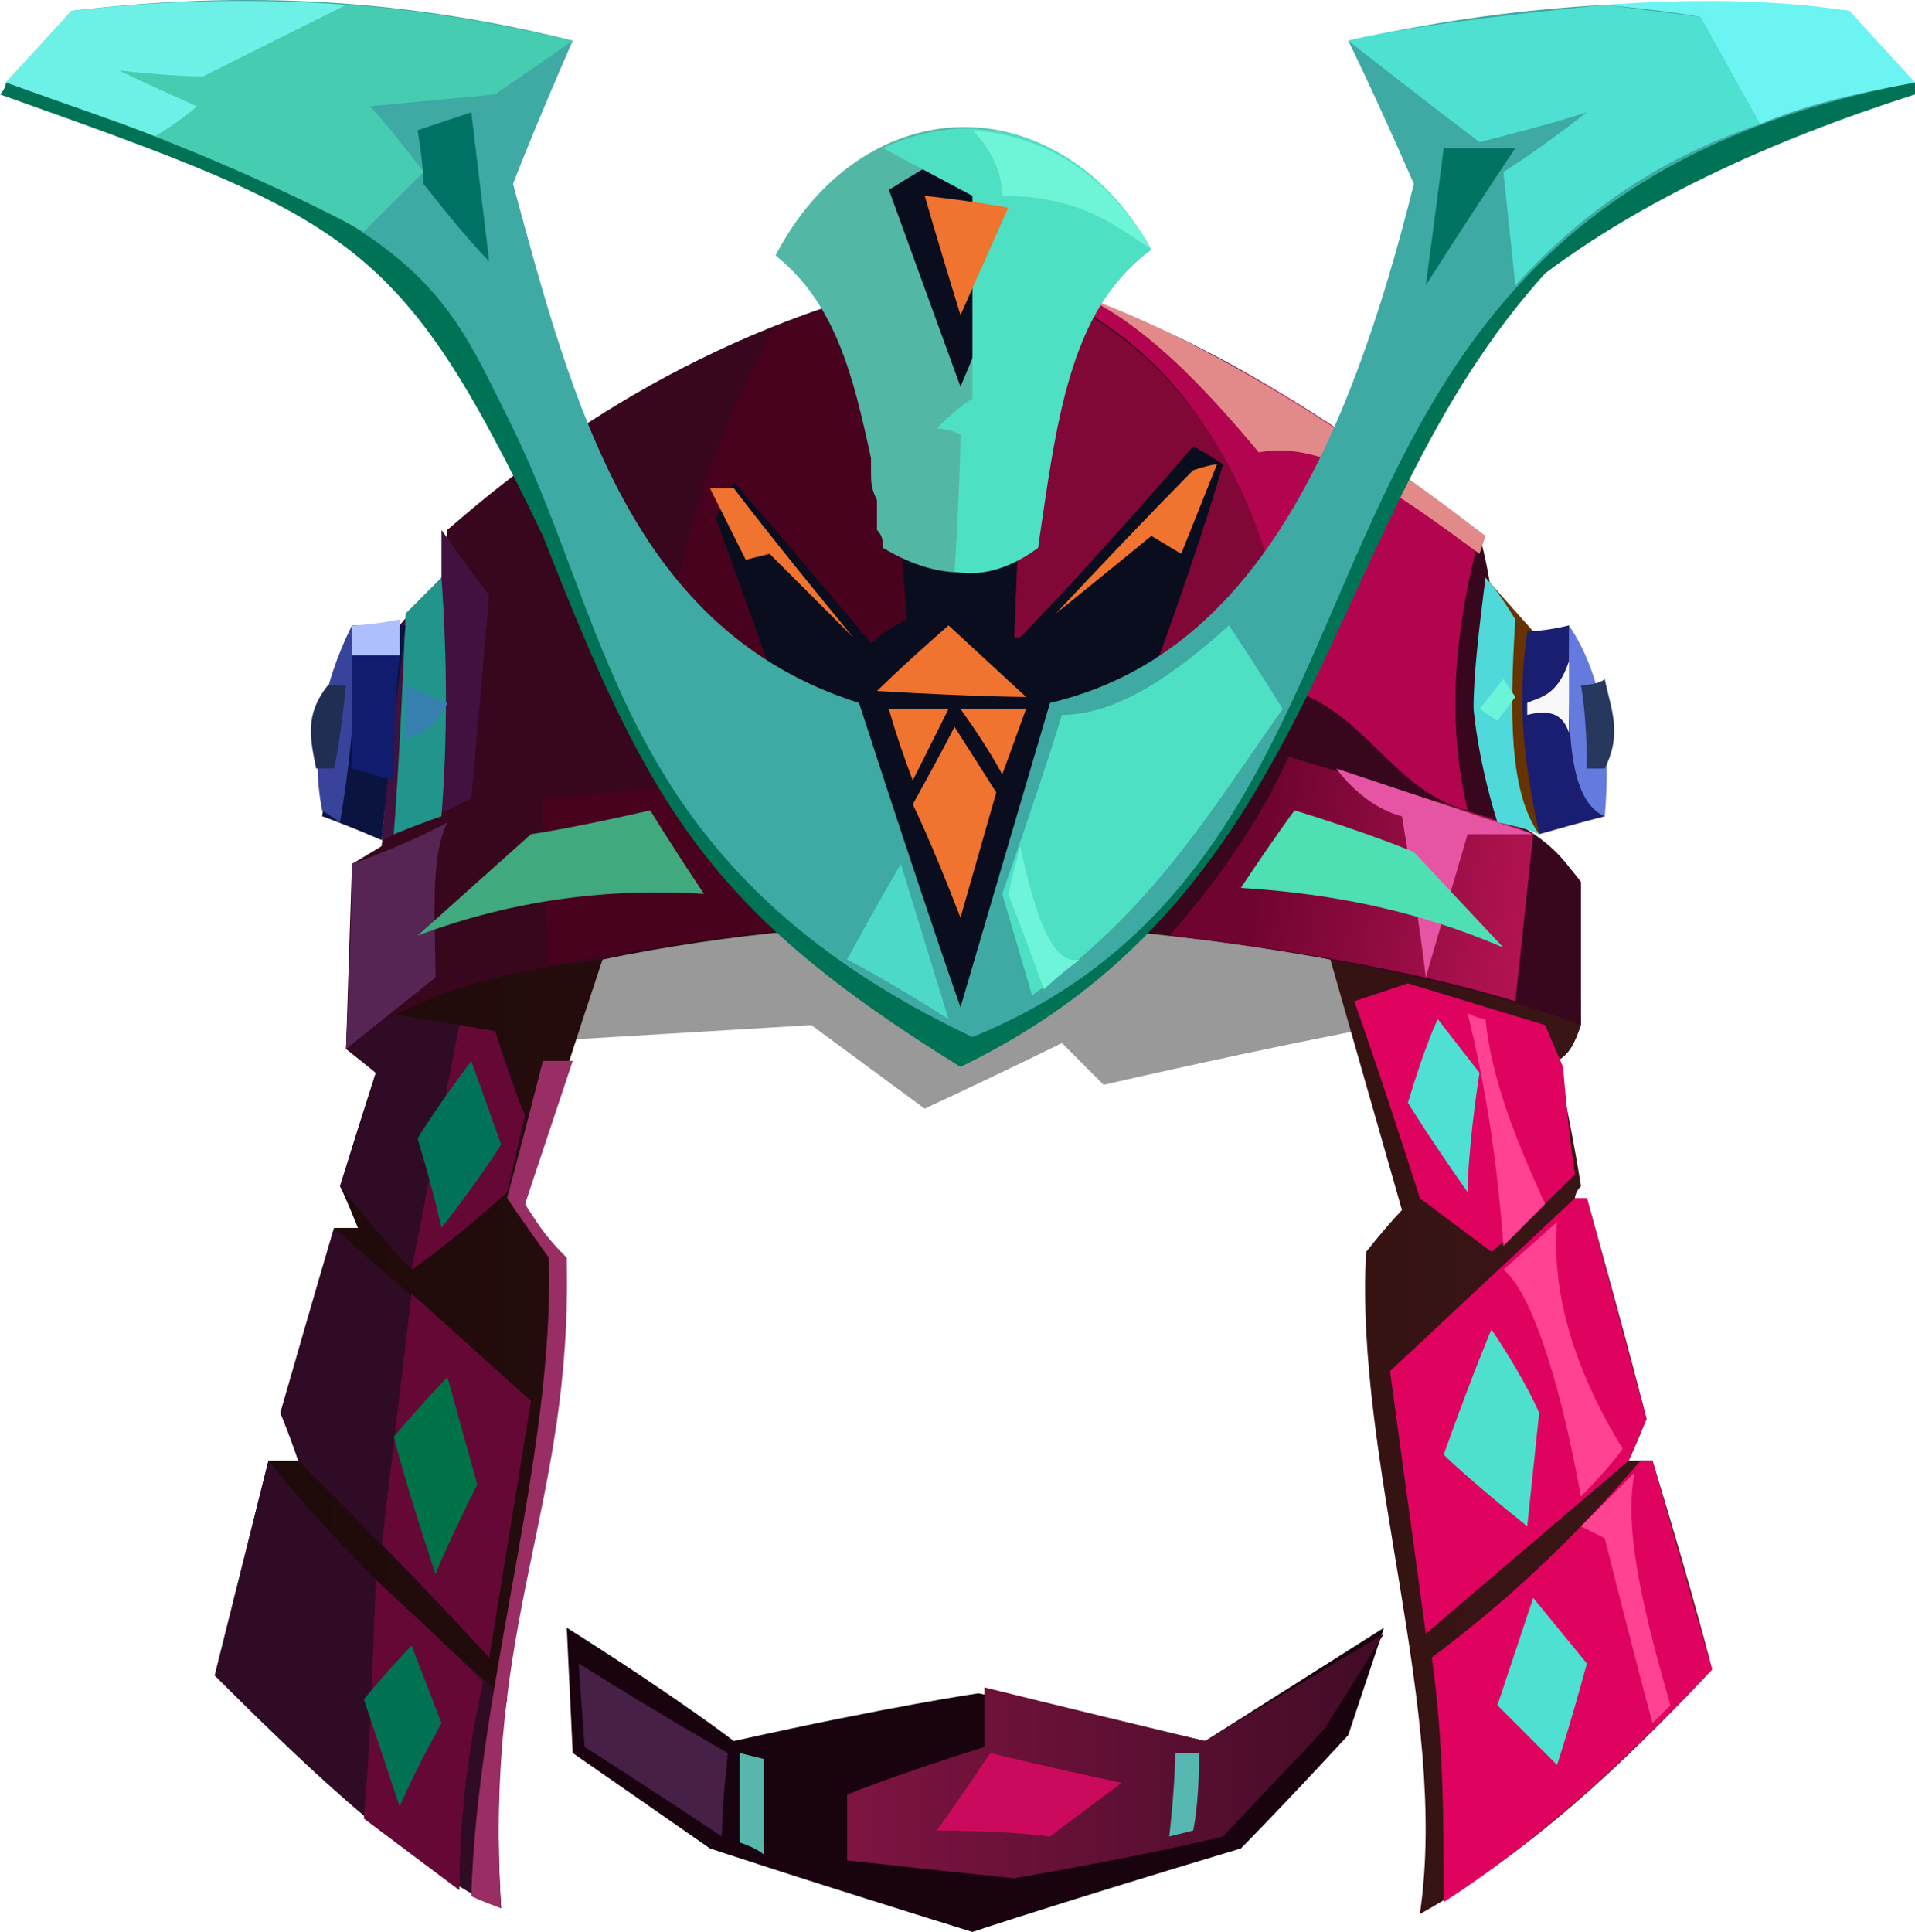 <?xml version="1.0" encoding="UTF-8" standalone="no"?>
<svg
   width="321"
   height="323.821"
   viewBox="0 0 321 323.821"
   version="1.1"
   id="svg95"
   sodipodi:docname="cb-layer-0784.svg"
   xmlns:inkscape="http://www.inkscape.org/namespaces/inkscape"
   xmlns:sodipodi="http://sodipodi.sourceforge.net/DTD/sodipodi-0.dtd"
   xmlns="http://www.w3.org/2000/svg"
   xmlns:svg="http://www.w3.org/2000/svg">
  <sodipodi:namedview
     id="namedview97"
     pagecolor="#ffffff"
     bordercolor="#666666"
     borderopacity="1.0"
     inkscape:pageshadow="2"
     inkscape:pageopacity="0.0"
     inkscape:pagecheckerboard="0" />
  <defs
     id="defs17">
    <linearGradient
       x1="92.468"
       y1="33.336"
       x2="31.723"
       y2="33.336"
       id="id-67294"
       gradientTransform="scale(1.482,0.675)"
       gradientUnits="userSpaceOnUse">
      <stop
         stop-color="#410B26"
         offset="0%"
         id="stop2" />
      <stop
         stop-color="#7E1441"
         offset="100%"
         id="stop4" />
    </linearGradient>
    <linearGradient
       x1="300.954"
       y1="174.515"
       x2="37.75"
       y2="174.515"
       id="id-67295"
       gradientTransform="scale(0.954,1.049)"
       gradientUnits="userSpaceOnUse">
      <stop
         stop-color="#3D1616"
         offset="0%"
         id="stop7" />
      <stop
         stop-color="#1D0909"
         offset="100%"
         id="stop9" />
    </linearGradient>
    <linearGradient
       x1="210.698"
       y1="179.914"
       x2="172.69"
       y2="174.913"
       id="id-67296"
       gradientTransform="scale(1.22,0.82)"
       gradientUnits="userSpaceOnUse">
      <stop
         stop-color="#B21351"
         offset="0%"
         id="stop12" />
      <stop
         stop-color="#6E042F"
         offset="100%"
         id="stop14" />
    </linearGradient>
  </defs>
  <g
     transform="translate(0,-0.179)"
     id="id-67297">
    <g
       transform="translate(95,272)"
       id="id-67298">
      <path
         d="m 0,1 c 19,12 28,19 28,19 27,-6 41,-8 41,-8 25,5 38,8 38,8 L 137,1 c -4,12 -6,18 -6,18 C 119,32 113,38 113,38 83,47 68,52 68,52 39,43 24,38 24,38 L 1,22 Z"
         fill="#19030f"
         id="id-67299" />
      <path
         d="M 27,22 C 26,31 26,36 26,36 11,26 3,21 3,21 L 2,7 c 16,10 25,15 25,15 z"
         fill="#472048"
         id="id-67300" />
      <path
         d="m 29,37 c 3,1 4,2 4,2 0,-11 0,-16 0,-16 l -4,-1 c 0,10 0,15 0,15 z"
         fill="#56b8ab"
         id="id-67301" />
      <path
         d="m 47,29 c 0,7 0,11 0,11 18,2 28,3 28,3 23,-4 35,-7 35,-7 L 127,18 137,2 107,20 C 82,14 70,11 70,11 v 10 c -16,5 -23,8 -23,8 z"
         fill="url(#id-67294)"
         id="id-67302"
         style="fill:url(#id-67294)" />
      <path
         d="m 71,22 c -6,9 -9,13 -9,13 12,0 19,1 19,1 L 93,27 C 79,24 71,22 71,22 Z"
         fill="#cb0a5d"
         id="id-67303" />
      <path
         d="m 102,22 c 3,0 4,0 4,0 0,9 -1,13 -1,13 l -4,1 c 1,-9 1,-14 1,-14 z"
         fill="#56b8b0"
         id="id-67304" />
    </g>
    <path
       d="m 86,175 50,-3 19,14 c 15,-7 23,-11 23,-11 5,5 7,7 7,7 35,-8 53,-11 53,-11 -3,-11 -4,-17 -4,-17 -47,-5 -95,-6 -144,2 z"
       fill="#000000"
       fill-opacity="0.4"
       id="id-67305" />
    <path
       d="m 84,320 c -14,-6 -32,-23 -48,-39 6,-24 9,-36 9,-36 4,0 5,0 5,0 -2,-6 -3,-8 -3,-8 6,-21 9,-31 9,-31 3,0 4,0 4,0 -2,-5 -3,-7 -3,-7 4,-13 6,-19 6,-19 -3,-3 -5,-4 -5,-4 1,-20 1,-31 1,-31 4,-2 5,-3 5,-3 2,-25 3,-37 3,-37 5,-6 8,-9 8,-9 0,-5 0,-7 0,-7 22,-18 47,-36 89,-44 22,5 48,16 84,45 4,14 3,31 4,47 4,2 9,5 12,10 1,17 1,25 1,25 -1,3 -2,5 -4,6 3,14 4,21 4,21 -1,1 -1,2 -1,2 2,0 2,0 2,0 7,25 10,37 10,37 -2,5 -3,7 -3,7 3,0 4,0 4,0 7,23 10,35 10,35 -15,16 -31,31 -49,41 5,-34 -11,-76 -9,-111 4,-5 6,-7 6,-7 -8,-28 -12,-42 -12,-42 -39,-7 -78,-9 -122,0 -9,27 -13,41 -13,41 2,4 4,7 7,9 0,45 -14,59 -11,109 z"
       fill="url(#id-67295)"
       id="id-67306"
       style="fill:url(#id-67295)" />
    <path
       d="m 45,245 c 12,15 26,28 40,40 -2,11 -2,23 -1,35 -14,-6 -31,-22 -48,-39 6,-24 9,-36 9,-36 z"
       fill="#300b26"
       id="id-67307" />
    <path
       d="m 61,305 c 1,-12 1,-15 2,-40 12,11 18,17 18,17 -2,9 -4,21 -4,35"
       fill="#650836"
       id="id-67308" />
    <path
       d="m 84,320 c -3,-1 -5,-2 -5,-2 1,-35 14,-74 13,-107 -5,-7 -7,-10 -7,-10 4,-15 6,-23 6,-23 h 5 l -8,24 c 2,3 3,5 7,9 1,42 -14,60 -11,109 z"
       fill="#982e63"
       id="id-67309" />
    <path
       d="m 67,303 c -4,-12 -6,-18 -6,-18 5,-6 8,-9 8,-9 l 5,13 c -5,9 -7,14 -7,14 z"
       fill="#007253"
       id="id-67310" />
    <path
       d="m 47,237 c 2,5 3,8 3,8 22,22 32,33 32,33 l 7,-43 -33,-29 z"
       fill="#300b26"
       id="id-67311" />
    <path
       d="m 64,259 5,-42 20,18 -7,43 C 70,265 64,259 64,259 Z"
       fill="#650836"
       id="id-67312" />
    <path
       d="m 73,264 c -5,-15 -7,-23 -7,-23 6,-7 9,-10 9,-10 l 5,18 c -5,10 -7,15 -7,15 z"
       fill="#007247"
       id="id-67313" />
    <path
       d="m 57,199 c 8,10 12,14 12,14 11,-8 16,-13 16,-13 2,-8 3,-12 3,-12 -3,-10 -5,-15 -5,-15 -12,-2 -18,-3 -18,-3 l -7,6 5,4 c -4,13 -6,19 -6,19 z"
       fill="#300b26"
       id="id-67314" />
    <path
       d="m 69,213 8,-41 6,1 c 3,10 5,14 5,14 l -3,13 c -10,9 -16,13 -16,13 z"
       fill="#650836"
       id="id-67315" />
    <path
       d="m 70,191 c 3,10 4,15 4,15 7,-9 10,-14 10,-14 l -5,-14 c -6,8 -9,13 -9,13 z"
       fill="#00725a"
       id="id-67316" />
    <path
       d="m 58,176 c 9,-8 24,-13 43,-15 40,-9 81,-8 122,0 15,3 29,6 42,11 v -24 c -3,-4 -7,-8 -13,-11 -1,-16 0,-31 -4,-47 C 224,71 199,53 164,45 127,52 99,68 75,89 v 7 l -8,9 -3,37 -5,3 z"
       fill="#38061d"
       id="id-67317" />
    <path
       d="m 58,176 c 1,-21 1,-31 1,-31 11,-4 16,-7 16,-7 -3,6 -2,17 -2,26 -10,8 -15,12 -15,12 z"
       fill="#572554"
       id="id-67318" />
    <path
       d="m 92,162 c -1,-19 -1,-28 -1,-28 13,-1 20,-2 20,-2 -1,-25 4,-51 19,-77 11,-4 22,-8 34,-10 l 2,110 c -17,-1 -42,1 -74,7 z"
       fill="#49021e"
       id="id-67319" />
    <path
       d="m 118,150 c -6,-9 -9,-14 -9,-14 -13,3 -20,4 -20,4 l -19,17 c 16,-6 32,-8 48,-7 z"
       fill="#40a97d"
       id="id-67320" />
    <path
       d="m 257,140 c -2,19 -3,28 -3,28 -13,-4 -32,-8 -58,-11 8,-9 15,-19 20,-30 23,7 37,11 41,13 z"
       fill="url(#id-67296)"
       id="id-67321"
       style="fill:url(#id-67296)" />
    <path
       d="m 239,164 7,-24 h 11 l -33,-11 c 3,4 7,7 11,8 3,18 4,27 4,27 z"
       fill="#e655a3"
       id="id-67322" />
    <path
       d="m 208,149 c 6,-9 9,-13 9,-13 13,4 20,7 20,7 l 15,16 c -14,-6 -28,-9 -44,-10 z"
       fill="#4ee0b3"
       id="id-67323" />
    <path
       d="m 246,136 c -3,-13 -3,-27 2,-46 -31,-26 -59,-39 -84,-45 34,9 48,36 53,71 12,4 17,17 29,20 z"
       fill="#b30450"
       id="id-67324" />
    <path
       d="m 166,155 51,-39 C 212,74 192,53 164,45 Z"
       fill="#810736"
       id="id-67325" />
    <path
       d="m 182,50 c 10,5 19,14 29,26 11,-2 22,6 37,17 l 1,-3 C 223,70 201,57 182,50 Z"
       fill="#e28a8a"
       id="id-67326" />
    <path
       d="m 161,170 c 22,-40 33,-59 33,-59 8,-22 11,-33 11,-33 -3,-2 -5,-3 -5,-3 -19,22 -29,32 -29,32 -1,0 -1,0 -1,0 2,-49 3,-73 3,-73 -8,-6 -12,-9 -12,-9 -9,5 -13,7 -13,7 2,48 4,72 4,72 -4,2 -6,4 -6,4 -15,-18 -23,-27 -23,-27 -2,4 -3,6 -3,6 l 9,25 c 21,38 32,58 32,58 z"
       fill="#090d1d"
       id="id-67327" />
    <path
       d="m 161,154 c -5,-13 -8,-19 -8,-19 5,-9 7,-13 7,-13 l 7,11 c -4,14 -6,21 -6,21 z"
       fill="#f0732f"
       id="id-67328" />
    <path
       d="m 153,131 c -3,-8 -4,-12 -4,-12 h 10 c -4,8 -6,12 -6,12 z"
       fill="#f0732f"
       id="id-67329" />
    <path
       d="m 161,119 c 5,7 7,11 7,11 l 4,-11 c -7,0 -11,0 -11,0 z"
       fill="#f0732f"
       id="id-67330" />
    <path
       d="m 147,116 c 17,1 25,1 25,1 l -13,-12 c -8,7 -12,11 -12,11 z"
       fill="#f0732f"
       id="id-67331" />
    <path
       d="M 143,107 C 129,90 123,82 123,82 c -3,0 -4,0 -4,0 4,8 6,12 6,12 l 4,-1 c 9,9 14,14 14,14 z"
       fill="#f0732f"
       id="id-67332" />
    <path
       d="m 177,103 c 15,-16 23,-24 23,-24 3,-1 4,-1 4,-1 -4,10 -6,15 -6,15 l -5,-3 c -11,9 -16,13 -16,13 z"
       fill="#f0732f"
       id="id-67333" />
    <path
       d="m 193,42 c -11,8 -17,24 -19,50 -8,5 -16,6 -26,0 0,-1 0,-2 -1,-3 v -1 c 0,0 0,-1 0,-1 v -1 c 0,0 0,-1 0,-1 v -1 c -1,-2 -1,-3 -1,-5 v -1 0 -1 C 143,63 140,51 130,43 144,16 176,13 193,42 Z M 161,25 c 0,0 -4,2 -12,7 0,0 4,11 12,33 v 0 l 13,-31 z"
       fill="#53b7a6"
       id="id-67334" />
    <path
       d="m 160,96 c 1,-16 1,-23 1,-23 -2,-1 -4,-1 -4,-1 4,-4 6,-5 6,-5 0,-23 0,-34 0,-34 l -15,-8 c 17,-8 35,-1 45,17 -14,10 -16,30 -19,50 -4,3 -9,5 -14,4 z"
       fill="#4ee0c3"
       id="id-67335" />
    <path
       d="m 193,42 c -6,-4 -12,-9 -25,-9 0,-4 -2,-8 -5,-11 13,1 23,8 30,20 z"
       fill="#6ef4d6"
       id="id-67336" />
    <path
       d="m 155,33 c 9,1 14,2 14,2 l -8,18 c -4,-13 -6,-20 -6,-20 z"
       fill="#f0732f"
       id="id-67337" />
    <path
       d="m 321,14 c 0,1 0,2 0,2 -25,8 -46,18 -62,30 C 221,88 223,149 161,179 119,153 109,136 91,90 67,40 59,37 0,16 c 1,-1 1,-2 1,-2 25,6 50,10 70,30 33,53 42,111 91,128 50,-19 59,-91 94,-129 20,-18 41,-28 65,-29 z"
       fill="#007255"
       id="id-67338" />
    <path
       d="M 1,14 C 9,6 12,2 12,2 45,-2 72,1 96,7 89,23 86,31 86,31 c 10,37 20,75 58,87 11,34 17,51 17,51 10,-34 15,-51 15,-51 34,-8 50,-43 61,-87 -7,-16 -11,-24 -11,-24 27,-6 54,-8 84,-5 7,8 11,12 11,12 C 205,36 244,141 163,174 104,146 103,107 86,72 74,48 72,37 1,14 Z"
       fill="#3fa9a4"
       id="id-67339" />
    <path
       d="m 269,1 c 11,1 16,2 16,2 l 10,18 c 7,-3 15,-5 26,-7 L 310,2 C 297,0 283,0 269,1 Z"
       fill="#6cf4f2"
       id="id-67340" />
    <path
       d="m 226,7 c 14,11 22,17 22,17 12,-3 18,-5 18,-5 -9,7 -14,10 -14,10 l 2,19 C 264,37 277,27 295,21 L 285,3 269,1 c -20,2 -35,4 -43,6 z"
       fill="#4ee0d1"
       id="id-67341" />
    <path
       d="m 239,48 c 2,-15 3,-23 3,-23 h 12 c -10,15 -15,23 -15,23 z"
       fill="#007363"
       id="id-67342" />
    <path
       d="m 178,120 c 8,0 17,-5 28,-15 6,9 9,14 9,14 -12,17 -22,34 -42,48 l -5,-17 c 7,-20 10,-30 10,-30 z"
       fill="#4ee0c5"
       id="id-67343" />
    <path
       d="m 181,161 c -4,3 -6,5 -6,5 -4,-11 -6,-16 -6,-16 l 2,-8 c 3,14 6,20 10,19 z"
       fill="#6ef4d8"
       id="id-67344" />
    <path
       d="m 142,161 c 6,-11 9,-16 9,-16 l 8,26 c -11,-7 -17,-10 -17,-10 z"
       fill="#4cd9c8"
       id="id-67345" />
    <path
       d="M 61,39 C 68,32 71,29 71,29 65,21 62,18 62,18 L 83,16 96,7 C 74,2 51,-2 12,2 L 1,14 c 27,9 47,18 60,25 z"
       fill="#46ccb0"
       id="id-67346" />
    <path
       d="m 26,23 c 5,-3 7,-5 7,-5 -9,-4 -13,-6 -13,-6 9,1 14,1 14,1 L 58,1 C 44,0 29,0 12,2 L 1,14 c 11,4 20,7 25,9 z"
       fill="#6df1e7"
       id="id-67347" />
    <path
       d="m 70,22 c 1,6 1,9 1,9 7,9 11,13 11,13 L 79,19 c -6,2 -9,3 -9,3 z"
       fill="#007265"
       id="id-67348" />
    <path
       d="m 74,89 c 5,7 8,11 8,11 -2,23 -3,34 -3,34 -10,5 -15,7 -15,7 2,-24 3,-36 3,-36 l 7,-8 c 0,-5 0,-8 0,-8 z"
       fill="#411140"
       id="id-67349" />
    <path
       d="m 68,103 c -1,25 -2,37 -2,37 5,-2 8,-3 8,-3 1,-13 1,-26 0,-40 -4,4 -6,6 -6,6 z"
       fill="#21958c"
       id="id-67350" />
    <path
       d="m 68,115 c 4,2 7,3 7,3 -2,4 -4,5 -7,6 0,-6 0,-9 0,-9 z"
       fill="#3680b0"
       id="id-67351" />
    <path
       d="m 64,141 c -7,-3 -10,-4 -10,-4 3,-21 5,-32 5,-32 h 9 c -3,24 -4,36 -4,36 z"
       fill="#0b1440"
       id="id-67352" />
    <path
       d="m 54,136 c -2,-10 0,-21 5,-31 1,10 0,21 -2,33 z"
       fill="#38439c"
       id="id-67353" />
    <path
       d="m 59,129 c 4,1 7,2 7,2 0,-14 1,-21 1,-21 h -8 c 0,13 0,19 0,19 z"
       fill="#101d6e"
       id="id-67354" />
    <path
       d="m 67,110 c 0,-4 0,-6 0,-6 -5,1 -8,1 -8,1 v 5 c 5,0 8,0 8,0 z"
       fill="#adbfff"
       id="id-67355" />
    <path
       d="m 56,129 c -2,0 -3,0 -3,0 -1,-5 -2,-9 2,-14 h 3 c -1,10 -2,14 -2,14 z"
       fill="#212e54"
       id="id-67356" />
    <path
       d="m 242,319 c 0,-13 0,-27 -2,-41 12,-9 23,-19 35,-33 h 2 l 10,35 c -16,17 -31,30 -45,39 z"
       fill="#e0025f"
       id="id-67357" />
    <path
       d="m 261,296 c -7,-7 -10,-10 -10,-10 4,-12 6,-18 6,-18 l 9,11 c -3,11 -5,17 -5,17 z"
       fill="#4ee0d1"
       id="id-67358" />
    <path
       d="m 277,289 c 2,-2 3,-3 3,-3 -4,-14 -8,-29 -6,-39 -6,6 -9,9 -9,9 l 4,2 c 5,20 8,31 8,31 z"
       fill="#ff4292"
       id="id-67359" />
    <path
       d="m 239,274 34,-29 3,-7 -10,-37 c -1,0 -2,0 -2,0 l -31,29 z"
       fill="#e0025f"
       id="id-67360" />
    <path
       d="m 242,244 c 5,-14 8,-21 8,-21 6,9 8,14 8,14 l -2,19 c -10,-8 -14,-12 -14,-12 z"
       fill="#4ee0cc"
       id="id-67361" />
    <path
       d="m 265,251 c 5,-5 7,-8 7,-8 -8,-13 -12,-26 -11,-38 l -9,8 c 4,3 9,16 13,38 z"
       fill="#ff4292"
       id="id-67362" />
    <path
       d="m 264,197 c -9,9 -14,13 -14,13 -8,-6 -12,-9 -12,-9 -7,-22 -11,-33 -11,-33 6,-2 9,-3 9,-3 l 23,7 3,7 c 1,12 2,18 2,18 z"
       fill="#e0025f"
       id="id-67363" />
    <path
       d="m 246,200 c -7,-10 -10,-15 -10,-15 3,-10 5,-14 5,-14 l 7,9 c -2,13 -2,20 -2,20 z"
       fill="#4ee0d3"
       id="id-67364" />
    <path
       d="m 246,170 c 2,1 3,1 3,1 1,10 5,20 10,31 l -7,7 c -1,-14 -3,-27 -6,-39 z"
       fill="#ff4292"
       id="id-67365" />
    <path
       d="m 251,137 c 5,2 7,3 7,3 -1,-22 -1,-34 -1,-34 l -8,-9 c 1,27 2,40 2,40 z"
       fill="#673301"
       id="id-67366" />
    <path
       d="m 256,106 c -2,14 0,24 2,34 7,-2 11,-3 11,-3 l -6,-32 c -4,1 -7,1 -7,1 z"
       fill="#1a1e71"
       id="id-67367" />
    <path
       d="m 249,97 c -1,8 -2,16 -2,22 1,10 4,19 4,19 5,1 7,2 7,2 -5,-7 -5,-20 -4,-36 -3,-5 -5,-7 -5,-7 z"
       fill="#4fdad9"
       id="id-67368" />
    <path
       d="m 263,105 c 0,14 -1,29 6,32 1,-12 0,-23 -6,-32 z"
       fill="#647ade"
       id="id-67369" />
    <path
       d="m 256,118 c 2,-1 5,-1 7,-7 0,8 0,12 0,12 -1,-3 -3,-4 -7,-3 0,-1 0,-2 0,-2 z"
       fill="#f9f8f8"
       id="id-67370" />
    <path
       d="m 265,115 c 3,0 4,-1 4,-1 1,5 3,9 0,15 h -3 c 0,-9 -1,-14 -1,-14 z"
       fill="#26385d"
       id="id-67371" />
    <polygon
       points="254,117 251,121 248,119 252,114 "
       fill="#6cf4da"
       id="id-67372" />
  </g>
</svg>
